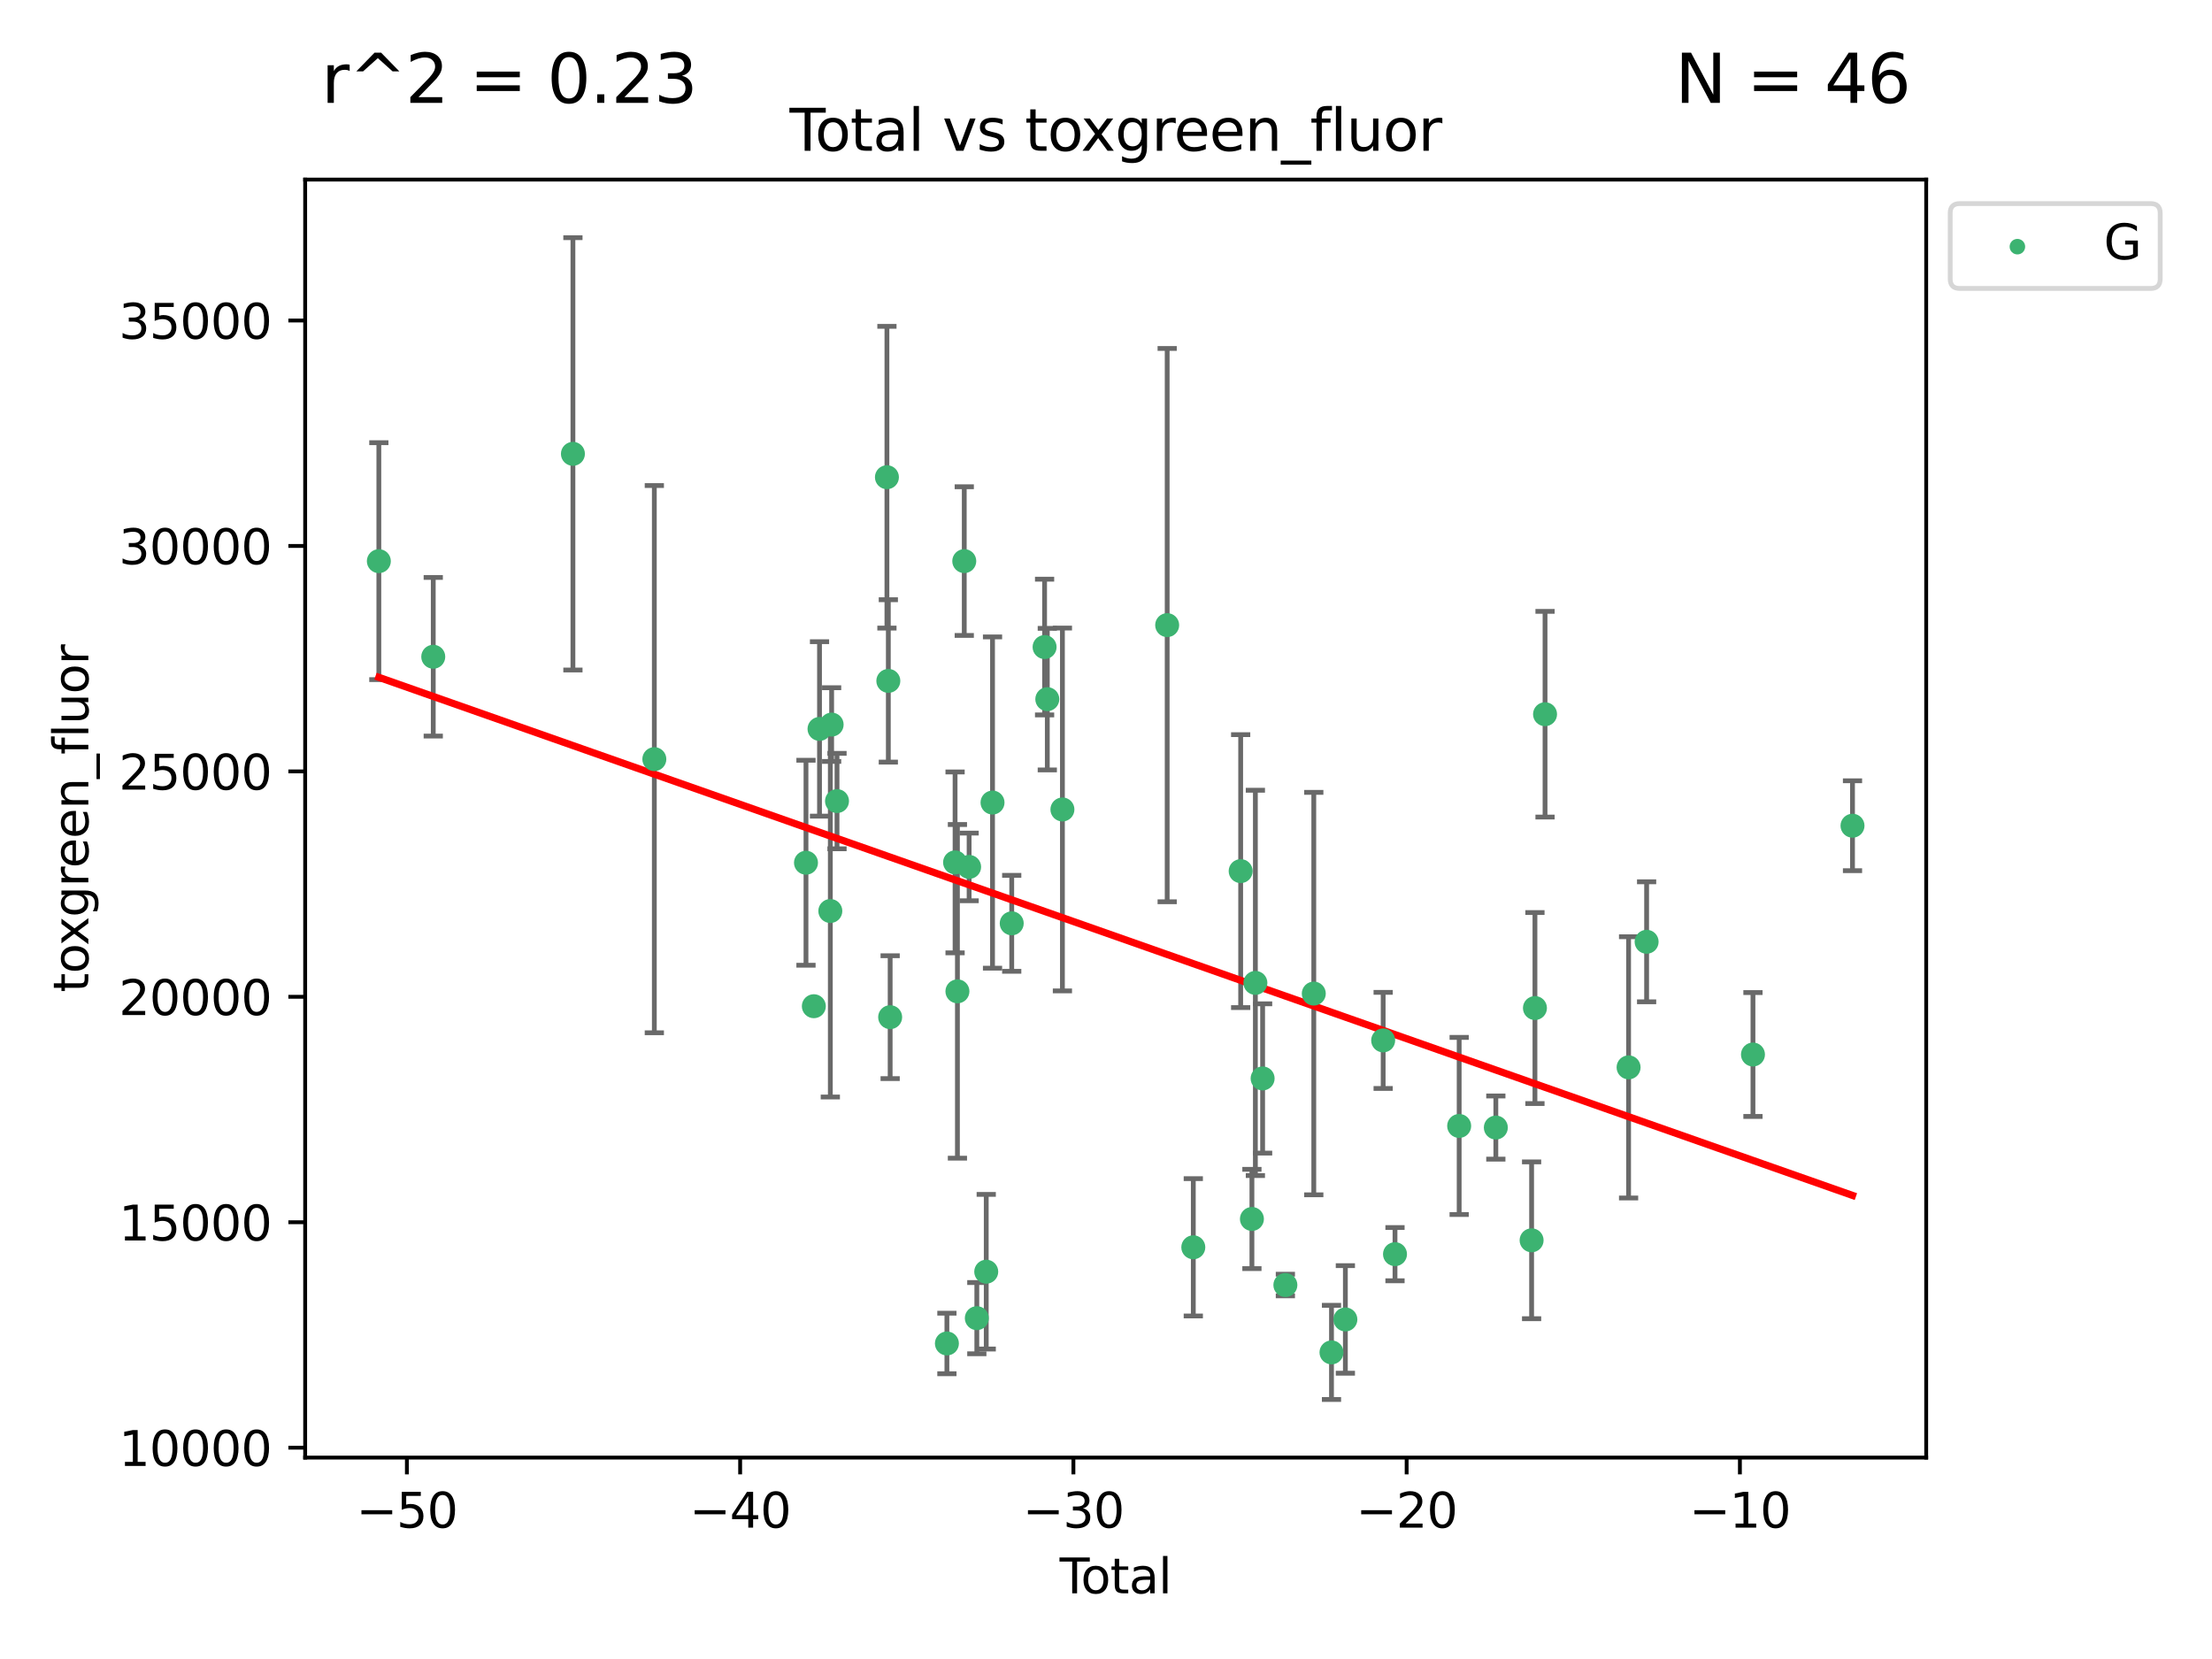 <?xml version="1.0" encoding="utf-8" standalone="no"?>
<!DOCTYPE svg PUBLIC "-//W3C//DTD SVG 1.1//EN"
  "http://www.w3.org/Graphics/SVG/1.1/DTD/svg11.dtd">
<svg xmlns:xlink="http://www.w3.org/1999/xlink" width="460.8pt" height="345.6pt" viewBox="0 0 460.8 345.6" xmlns="http://www.w3.org/2000/svg" version="1.1">
 <defs>
  <style type="text/css">*{stroke-linejoin: round; stroke-linecap: butt}</style>
 </defs>
 <g id="figure_1">
  <g id="patch_1">
   <path d="M 0 345.6 
L 460.8 345.6 
L 460.8 0 
L 0 0 
z
" style="fill: #ffffff"/>
  </g>
  <g id="axes_1">
   <g id="patch_2">
    <path d="M 63.571 303.64 
L 401.26 303.64 
L 401.26 37.411 
L 63.571 37.411 
z
" style="fill: #ffffff"/>
   </g>
   <g id="PathCollection_1">
    <defs>
     <path id="mfedb2fc334" d="M 0 1.118 
C 0.297 1.118 0.581 1 0.791 0.791 
C 1 0.581 1.118 0.297 1.118 0 
C 1.118 -0.297 1 -0.581 0.791 -0.791 
C 0.581 -1 0.297 -1.118 0 -1.118 
C -0.297 -1.118 -0.581 -1 -0.791 -0.791 
C -1 -0.581 -1.118 -0.297 -1.118 0 
C -1.118 0.297 -1 0.581 -0.791 0.791 
C -0.581 1 -0.297 1.118 0 1.118 
z
" style="stroke: #3cb371"/>
    </defs>
    <g clip-path="url(#pf218a7cfc9)">
     <use xlink:href="#mfedb2fc334" x="78.921" y="116.899" style="fill: #3cb371; stroke: #3cb371"/>
     <use xlink:href="#mfedb2fc334" x="90.255" y="136.814" style="fill: #3cb371; stroke: #3cb371"/>
     <use xlink:href="#mfedb2fc334" x="119.35" y="94.542" style="fill: #3cb371; stroke: #3cb371"/>
     <use xlink:href="#mfedb2fc334" x="136.309" y="158.144" style="fill: #3cb371; stroke: #3cb371"/>
     <use xlink:href="#mfedb2fc334" x="167.902" y="179.722" style="fill: #3cb371; stroke: #3cb371"/>
     <use xlink:href="#mfedb2fc334" x="169.538" y="209.612" style="fill: #3cb371; stroke: #3cb371"/>
     <use xlink:href="#mfedb2fc334" x="170.721" y="151.848" style="fill: #3cb371; stroke: #3cb371"/>
     <use xlink:href="#mfedb2fc334" x="172.971" y="189.78" style="fill: #3cb371; stroke: #3cb371"/>
     <use xlink:href="#mfedb2fc334" x="173.244" y="150.945" style="fill: #3cb371; stroke: #3cb371"/>
     <use xlink:href="#mfedb2fc334" x="174.365" y="166.879" style="fill: #3cb371; stroke: #3cb371"/>
     <use xlink:href="#mfedb2fc334" x="184.763" y="99.411" style="fill: #3cb371; stroke: #3cb371"/>
     <use xlink:href="#mfedb2fc334" x="185.056" y="141.845" style="fill: #3cb371; stroke: #3cb371"/>
     <use xlink:href="#mfedb2fc334" x="185.436" y="211.895" style="fill: #3cb371; stroke: #3cb371"/>
     <use xlink:href="#mfedb2fc334" x="197.257" y="279.869" style="fill: #3cb371; stroke: #3cb371"/>
     <use xlink:href="#mfedb2fc334" x="198.96" y="179.653" style="fill: #3cb371; stroke: #3cb371"/>
     <use xlink:href="#mfedb2fc334" x="199.45" y="206.514" style="fill: #3cb371; stroke: #3cb371"/>
     <use xlink:href="#mfedb2fc334" x="200.874" y="116.889" style="fill: #3cb371; stroke: #3cb371"/>
     <use xlink:href="#mfedb2fc334" x="201.885" y="180.594" style="fill: #3cb371; stroke: #3cb371"/>
     <use xlink:href="#mfedb2fc334" x="203.49" y="274.596" style="fill: #3cb371; stroke: #3cb371"/>
     <use xlink:href="#mfedb2fc334" x="205.451" y="264.919" style="fill: #3cb371; stroke: #3cb371"/>
     <use xlink:href="#mfedb2fc334" x="206.761" y="167.187" style="fill: #3cb371; stroke: #3cb371"/>
     <use xlink:href="#mfedb2fc334" x="210.761" y="192.347" style="fill: #3cb371; stroke: #3cb371"/>
     <use xlink:href="#mfedb2fc334" x="217.607" y="134.792" style="fill: #3cb371; stroke: #3cb371"/>
     <use xlink:href="#mfedb2fc334" x="218.173" y="145.647" style="fill: #3cb371; stroke: #3cb371"/>
     <use xlink:href="#mfedb2fc334" x="221.321" y="168.626" style="fill: #3cb371; stroke: #3cb371"/>
     <use xlink:href="#mfedb2fc334" x="243.144" y="130.224" style="fill: #3cb371; stroke: #3cb371"/>
     <use xlink:href="#mfedb2fc334" x="248.587" y="259.833" style="fill: #3cb371; stroke: #3cb371"/>
     <use xlink:href="#mfedb2fc334" x="258.454" y="181.47" style="fill: #3cb371; stroke: #3cb371"/>
     <use xlink:href="#mfedb2fc334" x="260.798" y="253.934" style="fill: #3cb371; stroke: #3cb371"/>
     <use xlink:href="#mfedb2fc334" x="261.519" y="204.756" style="fill: #3cb371; stroke: #3cb371"/>
     <use xlink:href="#mfedb2fc334" x="263.027" y="224.66" style="fill: #3cb371; stroke: #3cb371"/>
     <use xlink:href="#mfedb2fc334" x="267.767" y="267.696" style="fill: #3cb371; stroke: #3cb371"/>
     <use xlink:href="#mfedb2fc334" x="273.686" y="206.981" style="fill: #3cb371; stroke: #3cb371"/>
     <use xlink:href="#mfedb2fc334" x="277.374" y="281.73" style="fill: #3cb371; stroke: #3cb371"/>
     <use xlink:href="#mfedb2fc334" x="280.265" y="274.864" style="fill: #3cb371; stroke: #3cb371"/>
     <use xlink:href="#mfedb2fc334" x="288.138" y="216.733" style="fill: #3cb371; stroke: #3cb371"/>
     <use xlink:href="#mfedb2fc334" x="290.604" y="261.263" style="fill: #3cb371; stroke: #3cb371"/>
     <use xlink:href="#mfedb2fc334" x="303.971" y="234.556" style="fill: #3cb371; stroke: #3cb371"/>
     <use xlink:href="#mfedb2fc334" x="311.61" y="234.891" style="fill: #3cb371; stroke: #3cb371"/>
     <use xlink:href="#mfedb2fc334" x="319.061" y="258.378" style="fill: #3cb371; stroke: #3cb371"/>
     <use xlink:href="#mfedb2fc334" x="319.757" y="209.993" style="fill: #3cb371; stroke: #3cb371"/>
     <use xlink:href="#mfedb2fc334" x="321.86" y="148.784" style="fill: #3cb371; stroke: #3cb371"/>
     <use xlink:href="#mfedb2fc334" x="339.265" y="222.351" style="fill: #3cb371; stroke: #3cb371"/>
     <use xlink:href="#mfedb2fc334" x="343.02" y="196.191" style="fill: #3cb371; stroke: #3cb371"/>
     <use xlink:href="#mfedb2fc334" x="365.174" y="219.674" style="fill: #3cb371; stroke: #3cb371"/>
     <use xlink:href="#mfedb2fc334" x="385.911" y="172.012" style="fill: #3cb371; stroke: #3cb371"/>
    </g>
   </g>
   <g id="matplotlib.axis_1">
    <g id="xtick_1">
     <g id="line2d_1">
      <defs>
       <path id="m2ebd8d89a1" d="M 0 0 
L 0 3.5 
" style="stroke: #000000; stroke-width: 0.8"/>
      </defs>
      <g>
       <use xlink:href="#m2ebd8d89a1" x="84.763" y="303.64" style="stroke: #000000; stroke-width: 0.8"/>
      </g>
     </g>
     <g id="text_1">
      <!-- −50 -->
      <g transform="translate(74.211 318.238)scale(0.1 -0.1)">
       <defs>
        <path id="DejaVuSans-2212" d="M 678 2272 
L 4684 2272 
L 4684 1741 
L 678 1741 
L 678 2272 
z
" transform="scale(0.016)"/>
        <path id="DejaVuSans-35" d="M 691 4666 
L 3169 4666 
L 3169 4134 
L 1269 4134 
L 1269 2991 
Q 1406 3038 1543 3061 
Q 1681 3084 1819 3084 
Q 2600 3084 3056 2656 
Q 3513 2228 3513 1497 
Q 3513 744 3044 326 
Q 2575 -91 1722 -91 
Q 1428 -91 1123 -41 
Q 819 9 494 109 
L 494 744 
Q 775 591 1075 516 
Q 1375 441 1709 441 
Q 2250 441 2565 725 
Q 2881 1009 2881 1497 
Q 2881 1984 2565 2268 
Q 2250 2553 1709 2553 
Q 1456 2553 1204 2497 
Q 953 2441 691 2322 
L 691 4666 
z
" transform="scale(0.016)"/>
        <path id="DejaVuSans-30" d="M 2034 4250 
Q 1547 4250 1301 3770 
Q 1056 3291 1056 2328 
Q 1056 1369 1301 889 
Q 1547 409 2034 409 
Q 2525 409 2770 889 
Q 3016 1369 3016 2328 
Q 3016 3291 2770 3770 
Q 2525 4250 2034 4250 
z
M 2034 4750 
Q 2819 4750 3233 4129 
Q 3647 3509 3647 2328 
Q 3647 1150 3233 529 
Q 2819 -91 2034 -91 
Q 1250 -91 836 529 
Q 422 1150 422 2328 
Q 422 3509 836 4129 
Q 1250 4750 2034 4750 
z
" transform="scale(0.016)"/>
       </defs>
       <use xlink:href="#DejaVuSans-2212"/>
       <use xlink:href="#DejaVuSans-35" x="83.789"/>
       <use xlink:href="#DejaVuSans-30" x="147.412"/>
      </g>
     </g>
    </g>
    <g id="xtick_2">
     <g id="line2d_2">
      <g>
       <use xlink:href="#m2ebd8d89a1" x="154.186" y="303.64" style="stroke: #000000; stroke-width: 0.8"/>
      </g>
     </g>
     <g id="text_2">
      <!-- −40 -->
      <g transform="translate(143.633 318.238)scale(0.1 -0.1)">
       <defs>
        <path id="DejaVuSans-34" d="M 2419 4116 
L 825 1625 
L 2419 1625 
L 2419 4116 
z
M 2253 4666 
L 3047 4666 
L 3047 1625 
L 3713 1625 
L 3713 1100 
L 3047 1100 
L 3047 0 
L 2419 0 
L 2419 1100 
L 313 1100 
L 313 1709 
L 2253 4666 
z
" transform="scale(0.016)"/>
       </defs>
       <use xlink:href="#DejaVuSans-2212"/>
       <use xlink:href="#DejaVuSans-34" x="83.789"/>
       <use xlink:href="#DejaVuSans-30" x="147.412"/>
      </g>
     </g>
    </g>
    <g id="xtick_3">
     <g id="line2d_3">
      <g>
       <use xlink:href="#m2ebd8d89a1" x="223.608" y="303.64" style="stroke: #000000; stroke-width: 0.8"/>
      </g>
     </g>
     <g id="text_3">
      <!-- −30 -->
      <g transform="translate(213.056 318.238)scale(0.1 -0.1)">
       <defs>
        <path id="DejaVuSans-33" d="M 2597 2516 
Q 3050 2419 3304 2112 
Q 3559 1806 3559 1356 
Q 3559 666 3084 287 
Q 2609 -91 1734 -91 
Q 1441 -91 1130 -33 
Q 819 25 488 141 
L 488 750 
Q 750 597 1062 519 
Q 1375 441 1716 441 
Q 2309 441 2620 675 
Q 2931 909 2931 1356 
Q 2931 1769 2642 2001 
Q 2353 2234 1838 2234 
L 1294 2234 
L 1294 2753 
L 1863 2753 
Q 2328 2753 2575 2939 
Q 2822 3125 2822 3475 
Q 2822 3834 2567 4026 
Q 2313 4219 1838 4219 
Q 1578 4219 1281 4162 
Q 984 4106 628 3988 
L 628 4550 
Q 988 4650 1302 4700 
Q 1616 4750 1894 4750 
Q 2613 4750 3031 4423 
Q 3450 4097 3450 3541 
Q 3450 3153 3228 2886 
Q 3006 2619 2597 2516 
z
" transform="scale(0.016)"/>
       </defs>
       <use xlink:href="#DejaVuSans-2212"/>
       <use xlink:href="#DejaVuSans-33" x="83.789"/>
       <use xlink:href="#DejaVuSans-30" x="147.412"/>
      </g>
     </g>
    </g>
    <g id="xtick_4">
     <g id="line2d_4">
      <g>
       <use xlink:href="#m2ebd8d89a1" x="293.031" y="303.64" style="stroke: #000000; stroke-width: 0.8"/>
      </g>
     </g>
     <g id="text_4">
      <!-- −20 -->
      <g transform="translate(282.478 318.238)scale(0.1 -0.1)">
       <defs>
        <path id="DejaVuSans-32" d="M 1228 531 
L 3431 531 
L 3431 0 
L 469 0 
L 469 531 
Q 828 903 1448 1529 
Q 2069 2156 2228 2338 
Q 2531 2678 2651 2914 
Q 2772 3150 2772 3378 
Q 2772 3750 2511 3984 
Q 2250 4219 1831 4219 
Q 1534 4219 1204 4116 
Q 875 4013 500 3803 
L 500 4441 
Q 881 4594 1212 4672 
Q 1544 4750 1819 4750 
Q 2544 4750 2975 4387 
Q 3406 4025 3406 3419 
Q 3406 3131 3298 2873 
Q 3191 2616 2906 2266 
Q 2828 2175 2409 1742 
Q 1991 1309 1228 531 
z
" transform="scale(0.016)"/>
       </defs>
       <use xlink:href="#DejaVuSans-2212"/>
       <use xlink:href="#DejaVuSans-32" x="83.789"/>
       <use xlink:href="#DejaVuSans-30" x="147.412"/>
      </g>
     </g>
    </g>
    <g id="xtick_5">
     <g id="line2d_5">
      <g>
       <use xlink:href="#m2ebd8d89a1" x="362.453" y="303.64" style="stroke: #000000; stroke-width: 0.8"/>
      </g>
     </g>
     <g id="text_5">
      <!-- −10 -->
      <g transform="translate(351.901 318.238)scale(0.1 -0.1)">
       <defs>
        <path id="DejaVuSans-31" d="M 794 531 
L 1825 531 
L 1825 4091 
L 703 3866 
L 703 4441 
L 1819 4666 
L 2450 4666 
L 2450 531 
L 3481 531 
L 3481 0 
L 794 0 
L 794 531 
z
" transform="scale(0.016)"/>
       </defs>
       <use xlink:href="#DejaVuSans-2212"/>
       <use xlink:href="#DejaVuSans-31" x="83.789"/>
       <use xlink:href="#DejaVuSans-30" x="147.412"/>
      </g>
     </g>
    </g>
    <g id="text_6">
     <!-- Total -->
     <g transform="translate(220.739 331.917)scale(0.1 -0.1)">
      <defs>
       <path id="DejaVuSans-54" d="M -19 4666 
L 3928 4666 
L 3928 4134 
L 2272 4134 
L 2272 0 
L 1638 0 
L 1638 4134 
L -19 4134 
L -19 4666 
z
" transform="scale(0.016)"/>
       <path id="DejaVuSans-6f" d="M 1959 3097 
Q 1497 3097 1228 2736 
Q 959 2375 959 1747 
Q 959 1119 1226 758 
Q 1494 397 1959 397 
Q 2419 397 2687 759 
Q 2956 1122 2956 1747 
Q 2956 2369 2687 2733 
Q 2419 3097 1959 3097 
z
M 1959 3584 
Q 2709 3584 3137 3096 
Q 3566 2609 3566 1747 
Q 3566 888 3137 398 
Q 2709 -91 1959 -91 
Q 1206 -91 779 398 
Q 353 888 353 1747 
Q 353 2609 779 3096 
Q 1206 3584 1959 3584 
z
" transform="scale(0.016)"/>
       <path id="DejaVuSans-74" d="M 1172 4494 
L 1172 3500 
L 2356 3500 
L 2356 3053 
L 1172 3053 
L 1172 1153 
Q 1172 725 1289 603 
Q 1406 481 1766 481 
L 2356 481 
L 2356 0 
L 1766 0 
Q 1100 0 847 248 
Q 594 497 594 1153 
L 594 3053 
L 172 3053 
L 172 3500 
L 594 3500 
L 594 4494 
L 1172 4494 
z
" transform="scale(0.016)"/>
       <path id="DejaVuSans-61" d="M 2194 1759 
Q 1497 1759 1228 1600 
Q 959 1441 959 1056 
Q 959 750 1161 570 
Q 1363 391 1709 391 
Q 2188 391 2477 730 
Q 2766 1069 2766 1631 
L 2766 1759 
L 2194 1759 
z
M 3341 1997 
L 3341 0 
L 2766 0 
L 2766 531 
Q 2569 213 2275 61 
Q 1981 -91 1556 -91 
Q 1019 -91 701 211 
Q 384 513 384 1019 
Q 384 1609 779 1909 
Q 1175 2209 1959 2209 
L 2766 2209 
L 2766 2266 
Q 2766 2663 2505 2880 
Q 2244 3097 1772 3097 
Q 1472 3097 1187 3025 
Q 903 2953 641 2809 
L 641 3341 
Q 956 3463 1253 3523 
Q 1550 3584 1831 3584 
Q 2591 3584 2966 3190 
Q 3341 2797 3341 1997 
z
" transform="scale(0.016)"/>
       <path id="DejaVuSans-6c" d="M 603 4863 
L 1178 4863 
L 1178 0 
L 603 0 
L 603 4863 
z
" transform="scale(0.016)"/>
      </defs>
      <use xlink:href="#DejaVuSans-54"/>
      <use xlink:href="#DejaVuSans-6f" x="44.084"/>
      <use xlink:href="#DejaVuSans-74" x="105.266"/>
      <use xlink:href="#DejaVuSans-61" x="144.475"/>
      <use xlink:href="#DejaVuSans-6c" x="205.754"/>
     </g>
    </g>
   </g>
   <g id="matplotlib.axis_2">
    <g id="ytick_1">
     <g id="line2d_6">
      <defs>
       <path id="m99d349d72c" d="M 0 0 
L -3.5 0 
" style="stroke: #000000; stroke-width: 0.8"/>
      </defs>
      <g>
       <use xlink:href="#m99d349d72c" x="63.571" y="301.578" style="stroke: #000000; stroke-width: 0.8"/>
      </g>
     </g>
     <g id="text_7">
      <!-- 10000 -->
      <g transform="translate(24.759 305.377)scale(0.1 -0.1)">
       <use xlink:href="#DejaVuSans-31"/>
       <use xlink:href="#DejaVuSans-30" x="63.623"/>
       <use xlink:href="#DejaVuSans-30" x="127.246"/>
       <use xlink:href="#DejaVuSans-30" x="190.869"/>
       <use xlink:href="#DejaVuSans-30" x="254.492"/>
      </g>
     </g>
    </g>
    <g id="ytick_2">
     <g id="line2d_7">
      <g>
       <use xlink:href="#m99d349d72c" x="63.571" y="254.616" style="stroke: #000000; stroke-width: 0.8"/>
      </g>
     </g>
     <g id="text_8">
      <!-- 15000 -->
      <g transform="translate(24.759 258.415)scale(0.1 -0.1)">
       <use xlink:href="#DejaVuSans-31"/>
       <use xlink:href="#DejaVuSans-35" x="63.623"/>
       <use xlink:href="#DejaVuSans-30" x="127.246"/>
       <use xlink:href="#DejaVuSans-30" x="190.869"/>
       <use xlink:href="#DejaVuSans-30" x="254.492"/>
      </g>
     </g>
    </g>
    <g id="ytick_3">
     <g id="line2d_8">
      <g>
       <use xlink:href="#m99d349d72c" x="63.571" y="207.654" style="stroke: #000000; stroke-width: 0.8"/>
      </g>
     </g>
     <g id="text_9">
      <!-- 20000 -->
      <g transform="translate(24.759 211.453)scale(0.1 -0.1)">
       <use xlink:href="#DejaVuSans-32"/>
       <use xlink:href="#DejaVuSans-30" x="63.623"/>
       <use xlink:href="#DejaVuSans-30" x="127.246"/>
       <use xlink:href="#DejaVuSans-30" x="190.869"/>
       <use xlink:href="#DejaVuSans-30" x="254.492"/>
      </g>
     </g>
    </g>
    <g id="ytick_4">
     <g id="line2d_9">
      <g>
       <use xlink:href="#m99d349d72c" x="63.571" y="160.692" style="stroke: #000000; stroke-width: 0.8"/>
      </g>
     </g>
     <g id="text_10">
      <!-- 25000 -->
      <g transform="translate(24.759 164.491)scale(0.1 -0.1)">
       <use xlink:href="#DejaVuSans-32"/>
       <use xlink:href="#DejaVuSans-35" x="63.623"/>
       <use xlink:href="#DejaVuSans-30" x="127.246"/>
       <use xlink:href="#DejaVuSans-30" x="190.869"/>
       <use xlink:href="#DejaVuSans-30" x="254.492"/>
      </g>
     </g>
    </g>
    <g id="ytick_5">
     <g id="line2d_10">
      <g>
       <use xlink:href="#m99d349d72c" x="63.571" y="113.729" style="stroke: #000000; stroke-width: 0.8"/>
      </g>
     </g>
     <g id="text_11">
      <!-- 30000 -->
      <g transform="translate(24.759 117.529)scale(0.1 -0.1)">
       <use xlink:href="#DejaVuSans-33"/>
       <use xlink:href="#DejaVuSans-30" x="63.623"/>
       <use xlink:href="#DejaVuSans-30" x="127.246"/>
       <use xlink:href="#DejaVuSans-30" x="190.869"/>
       <use xlink:href="#DejaVuSans-30" x="254.492"/>
      </g>
     </g>
    </g>
    <g id="ytick_6">
     <g id="line2d_11">
      <g>
       <use xlink:href="#m99d349d72c" x="63.571" y="66.767" style="stroke: #000000; stroke-width: 0.8"/>
      </g>
     </g>
     <g id="text_12">
      <!-- 35000 -->
      <g transform="translate(24.759 70.567)scale(0.1 -0.1)">
       <use xlink:href="#DejaVuSans-33"/>
       <use xlink:href="#DejaVuSans-35" x="63.623"/>
       <use xlink:href="#DejaVuSans-30" x="127.246"/>
       <use xlink:href="#DejaVuSans-30" x="190.869"/>
       <use xlink:href="#DejaVuSans-30" x="254.492"/>
      </g>
     </g>
    </g>
    <g id="text_13">
     <!-- toxgreen_fluor -->
     <g transform="translate(18.401 206.72)rotate(-90)scale(0.1 -0.1)">
      <defs>
       <path id="DejaVuSans-78" d="M 3513 3500 
L 2247 1797 
L 3578 0 
L 2900 0 
L 1881 1375 
L 863 0 
L 184 0 
L 1544 1831 
L 300 3500 
L 978 3500 
L 1906 2253 
L 2834 3500 
L 3513 3500 
z
" transform="scale(0.016)"/>
       <path id="DejaVuSans-67" d="M 2906 1791 
Q 2906 2416 2648 2759 
Q 2391 3103 1925 3103 
Q 1463 3103 1205 2759 
Q 947 2416 947 1791 
Q 947 1169 1205 825 
Q 1463 481 1925 481 
Q 2391 481 2648 825 
Q 2906 1169 2906 1791 
z
M 3481 434 
Q 3481 -459 3084 -895 
Q 2688 -1331 1869 -1331 
Q 1566 -1331 1297 -1286 
Q 1028 -1241 775 -1147 
L 775 -588 
Q 1028 -725 1275 -790 
Q 1522 -856 1778 -856 
Q 2344 -856 2625 -561 
Q 2906 -266 2906 331 
L 2906 616 
Q 2728 306 2450 153 
Q 2172 0 1784 0 
Q 1141 0 747 490 
Q 353 981 353 1791 
Q 353 2603 747 3093 
Q 1141 3584 1784 3584 
Q 2172 3584 2450 3431 
Q 2728 3278 2906 2969 
L 2906 3500 
L 3481 3500 
L 3481 434 
z
" transform="scale(0.016)"/>
       <path id="DejaVuSans-72" d="M 2631 2963 
Q 2534 3019 2420 3045 
Q 2306 3072 2169 3072 
Q 1681 3072 1420 2755 
Q 1159 2438 1159 1844 
L 1159 0 
L 581 0 
L 581 3500 
L 1159 3500 
L 1159 2956 
Q 1341 3275 1631 3429 
Q 1922 3584 2338 3584 
Q 2397 3584 2469 3576 
Q 2541 3569 2628 3553 
L 2631 2963 
z
" transform="scale(0.016)"/>
       <path id="DejaVuSans-65" d="M 3597 1894 
L 3597 1613 
L 953 1613 
Q 991 1019 1311 708 
Q 1631 397 2203 397 
Q 2534 397 2845 478 
Q 3156 559 3463 722 
L 3463 178 
Q 3153 47 2828 -22 
Q 2503 -91 2169 -91 
Q 1331 -91 842 396 
Q 353 884 353 1716 
Q 353 2575 817 3079 
Q 1281 3584 2069 3584 
Q 2775 3584 3186 3129 
Q 3597 2675 3597 1894 
z
M 3022 2063 
Q 3016 2534 2758 2815 
Q 2500 3097 2075 3097 
Q 1594 3097 1305 2825 
Q 1016 2553 972 2059 
L 3022 2063 
z
" transform="scale(0.016)"/>
       <path id="DejaVuSans-6e" d="M 3513 2113 
L 3513 0 
L 2938 0 
L 2938 2094 
Q 2938 2591 2744 2837 
Q 2550 3084 2163 3084 
Q 1697 3084 1428 2787 
Q 1159 2491 1159 1978 
L 1159 0 
L 581 0 
L 581 3500 
L 1159 3500 
L 1159 2956 
Q 1366 3272 1645 3428 
Q 1925 3584 2291 3584 
Q 2894 3584 3203 3211 
Q 3513 2838 3513 2113 
z
" transform="scale(0.016)"/>
       <path id="DejaVuSans-5f" d="M 3263 -1063 
L 3263 -1509 
L -63 -1509 
L -63 -1063 
L 3263 -1063 
z
" transform="scale(0.016)"/>
       <path id="DejaVuSans-66" d="M 2375 4863 
L 2375 4384 
L 1825 4384 
Q 1516 4384 1395 4259 
Q 1275 4134 1275 3809 
L 1275 3500 
L 2222 3500 
L 2222 3053 
L 1275 3053 
L 1275 0 
L 697 0 
L 697 3053 
L 147 3053 
L 147 3500 
L 697 3500 
L 697 3744 
Q 697 4328 969 4595 
Q 1241 4863 1831 4863 
L 2375 4863 
z
" transform="scale(0.016)"/>
       <path id="DejaVuSans-75" d="M 544 1381 
L 544 3500 
L 1119 3500 
L 1119 1403 
Q 1119 906 1312 657 
Q 1506 409 1894 409 
Q 2359 409 2629 706 
Q 2900 1003 2900 1516 
L 2900 3500 
L 3475 3500 
L 3475 0 
L 2900 0 
L 2900 538 
Q 2691 219 2414 64 
Q 2138 -91 1772 -91 
Q 1169 -91 856 284 
Q 544 659 544 1381 
z
M 1991 3584 
L 1991 3584 
z
" transform="scale(0.016)"/>
      </defs>
      <use xlink:href="#DejaVuSans-74"/>
      <use xlink:href="#DejaVuSans-6f" x="39.209"/>
      <use xlink:href="#DejaVuSans-78" x="97.266"/>
      <use xlink:href="#DejaVuSans-67" x="156.445"/>
      <use xlink:href="#DejaVuSans-72" x="219.922"/>
      <use xlink:href="#DejaVuSans-65" x="258.785"/>
      <use xlink:href="#DejaVuSans-65" x="320.309"/>
      <use xlink:href="#DejaVuSans-6e" x="381.832"/>
      <use xlink:href="#DejaVuSans-5f" x="445.211"/>
      <use xlink:href="#DejaVuSans-66" x="495.211"/>
      <use xlink:href="#DejaVuSans-6c" x="530.416"/>
      <use xlink:href="#DejaVuSans-75" x="558.199"/>
      <use xlink:href="#DejaVuSans-6f" x="621.578"/>
      <use xlink:href="#DejaVuSans-72" x="682.76"/>
     </g>
    </g>
   </g>
   <g id="LineCollection_1">
    <path d="M 78.921 141.575 
L 78.921 92.223 
" clip-path="url(#pf218a7cfc9)" style="fill: none; stroke: #696969"/>
    <path d="M 90.255 153.333 
L 90.255 120.296 
" clip-path="url(#pf218a7cfc9)" style="fill: none; stroke: #696969"/>
    <path d="M 119.35 139.571 
L 119.35 49.513 
" clip-path="url(#pf218a7cfc9)" style="fill: none; stroke: #696969"/>
    <path d="M 136.309 215.141 
L 136.309 101.147 
" clip-path="url(#pf218a7cfc9)" style="fill: none; stroke: #696969"/>
    <path d="M 167.902 201.075 
L 167.902 158.37 
" clip-path="url(#pf218a7cfc9)" style="fill: none; stroke: #696969"/>
    <path d="M 169.538 210.254 
L 169.538 208.971 
" clip-path="url(#pf218a7cfc9)" style="fill: none; stroke: #696969"/>
    <path d="M 170.721 170.018 
L 170.721 133.678 
" clip-path="url(#pf218a7cfc9)" style="fill: none; stroke: #696969"/>
    <path d="M 172.971 228.527 
L 172.971 151.033 
" clip-path="url(#pf218a7cfc9)" style="fill: none; stroke: #696969"/>
    <path d="M 173.244 158.623 
L 173.244 143.267 
" clip-path="url(#pf218a7cfc9)" style="fill: none; stroke: #696969"/>
    <path d="M 174.365 176.822 
L 174.365 156.936 
" clip-path="url(#pf218a7cfc9)" style="fill: none; stroke: #696969"/>
    <path d="M 184.763 130.843 
L 184.763 67.98 
" clip-path="url(#pf218a7cfc9)" style="fill: none; stroke: #696969"/>
    <path d="M 185.056 158.76 
L 185.056 124.93 
" clip-path="url(#pf218a7cfc9)" style="fill: none; stroke: #696969"/>
    <path d="M 185.436 224.693 
L 185.436 199.098 
" clip-path="url(#pf218a7cfc9)" style="fill: none; stroke: #696969"/>
    <path d="M 197.257 286.174 
L 197.257 273.563 
" clip-path="url(#pf218a7cfc9)" style="fill: none; stroke: #696969"/>
    <path d="M 198.96 198.492 
L 198.96 160.814 
" clip-path="url(#pf218a7cfc9)" style="fill: none; stroke: #696969"/>
    <path d="M 199.45 241.269 
L 199.45 171.76 
" clip-path="url(#pf218a7cfc9)" style="fill: none; stroke: #696969"/>
    <path d="M 200.874 132.376 
L 200.874 101.402 
" clip-path="url(#pf218a7cfc9)" style="fill: none; stroke: #696969"/>
    <path d="M 201.885 187.642 
L 201.885 173.546 
" clip-path="url(#pf218a7cfc9)" style="fill: none; stroke: #696969"/>
    <path d="M 203.49 282.014 
L 203.49 267.178 
" clip-path="url(#pf218a7cfc9)" style="fill: none; stroke: #696969"/>
    <path d="M 205.451 281.027 
L 205.451 248.811 
" clip-path="url(#pf218a7cfc9)" style="fill: none; stroke: #696969"/>
    <path d="M 206.761 201.691 
L 206.761 132.683 
" clip-path="url(#pf218a7cfc9)" style="fill: none; stroke: #696969"/>
    <path d="M 210.761 202.342 
L 210.761 182.353 
" clip-path="url(#pf218a7cfc9)" style="fill: none; stroke: #696969"/>
    <path d="M 217.607 148.931 
L 217.607 120.654 
" clip-path="url(#pf218a7cfc9)" style="fill: none; stroke: #696969"/>
    <path d="M 218.173 160.393 
L 218.173 130.902 
" clip-path="url(#pf218a7cfc9)" style="fill: none; stroke: #696969"/>
    <path d="M 221.321 206.42 
L 221.321 130.833 
" clip-path="url(#pf218a7cfc9)" style="fill: none; stroke: #696969"/>
    <path d="M 243.144 187.853 
L 243.144 72.595 
" clip-path="url(#pf218a7cfc9)" style="fill: none; stroke: #696969"/>
    <path d="M 248.587 274.137 
L 248.587 245.529 
" clip-path="url(#pf218a7cfc9)" style="fill: none; stroke: #696969"/>
    <path d="M 258.454 209.899 
L 258.454 153.04 
" clip-path="url(#pf218a7cfc9)" style="fill: none; stroke: #696969"/>
    <path d="M 260.798 264.274 
L 260.798 243.594 
" clip-path="url(#pf218a7cfc9)" style="fill: none; stroke: #696969"/>
    <path d="M 261.519 244.888 
L 261.519 164.624 
" clip-path="url(#pf218a7cfc9)" style="fill: none; stroke: #696969"/>
    <path d="M 263.027 240.212 
L 263.027 209.108 
" clip-path="url(#pf218a7cfc9)" style="fill: none; stroke: #696969"/>
    <path d="M 267.767 269.949 
L 267.767 265.442 
" clip-path="url(#pf218a7cfc9)" style="fill: none; stroke: #696969"/>
    <path d="M 273.686 248.897 
L 273.686 165.065 
" clip-path="url(#pf218a7cfc9)" style="fill: none; stroke: #696969"/>
    <path d="M 277.374 291.539 
L 277.374 271.921 
" clip-path="url(#pf218a7cfc9)" style="fill: none; stroke: #696969"/>
    <path d="M 280.265 286.066 
L 280.265 263.661 
" clip-path="url(#pf218a7cfc9)" style="fill: none; stroke: #696969"/>
    <path d="M 288.138 226.742 
L 288.138 206.724 
" clip-path="url(#pf218a7cfc9)" style="fill: none; stroke: #696969"/>
    <path d="M 290.604 266.808 
L 290.604 255.718 
" clip-path="url(#pf218a7cfc9)" style="fill: none; stroke: #696969"/>
    <path d="M 303.971 253.002 
L 303.971 216.111 
" clip-path="url(#pf218a7cfc9)" style="fill: none; stroke: #696969"/>
    <path d="M 311.61 241.471 
L 311.61 228.312 
" clip-path="url(#pf218a7cfc9)" style="fill: none; stroke: #696969"/>
    <path d="M 319.061 274.712 
L 319.061 242.044 
" clip-path="url(#pf218a7cfc9)" style="fill: none; stroke: #696969"/>
    <path d="M 319.757 229.887 
L 319.757 190.098 
" clip-path="url(#pf218a7cfc9)" style="fill: none; stroke: #696969"/>
    <path d="M 321.86 170.205 
L 321.86 127.362 
" clip-path="url(#pf218a7cfc9)" style="fill: none; stroke: #696969"/>
    <path d="M 339.265 249.566 
L 339.265 195.137 
" clip-path="url(#pf218a7cfc9)" style="fill: none; stroke: #696969"/>
    <path d="M 343.02 208.689 
L 343.02 183.693 
" clip-path="url(#pf218a7cfc9)" style="fill: none; stroke: #696969"/>
    <path d="M 365.174 232.575 
L 365.174 206.772 
" clip-path="url(#pf218a7cfc9)" style="fill: none; stroke: #696969"/>
    <path d="M 385.911 181.376 
L 385.911 162.649 
" clip-path="url(#pf218a7cfc9)" style="fill: none; stroke: #696969"/>
   </g>
   <g id="line2d_12">
    <defs>
     <path id="m34387cb774" d="M 2 0 
L -2 -0 
" style="stroke: #696969"/>
    </defs>
    <g clip-path="url(#pf218a7cfc9)">
     <use xlink:href="#m34387cb774" x="78.921" y="141.575" style="fill: #696969; stroke: #696969"/>
     <use xlink:href="#m34387cb774" x="90.255" y="153.333" style="fill: #696969; stroke: #696969"/>
     <use xlink:href="#m34387cb774" x="119.35" y="139.571" style="fill: #696969; stroke: #696969"/>
     <use xlink:href="#m34387cb774" x="136.309" y="215.141" style="fill: #696969; stroke: #696969"/>
     <use xlink:href="#m34387cb774" x="167.902" y="201.075" style="fill: #696969; stroke: #696969"/>
     <use xlink:href="#m34387cb774" x="169.538" y="210.254" style="fill: #696969; stroke: #696969"/>
     <use xlink:href="#m34387cb774" x="170.721" y="170.018" style="fill: #696969; stroke: #696969"/>
     <use xlink:href="#m34387cb774" x="172.971" y="228.527" style="fill: #696969; stroke: #696969"/>
     <use xlink:href="#m34387cb774" x="173.244" y="158.623" style="fill: #696969; stroke: #696969"/>
     <use xlink:href="#m34387cb774" x="174.365" y="176.822" style="fill: #696969; stroke: #696969"/>
     <use xlink:href="#m34387cb774" x="184.763" y="130.843" style="fill: #696969; stroke: #696969"/>
     <use xlink:href="#m34387cb774" x="185.056" y="158.76" style="fill: #696969; stroke: #696969"/>
     <use xlink:href="#m34387cb774" x="185.436" y="224.693" style="fill: #696969; stroke: #696969"/>
     <use xlink:href="#m34387cb774" x="197.257" y="286.174" style="fill: #696969; stroke: #696969"/>
     <use xlink:href="#m34387cb774" x="198.96" y="198.492" style="fill: #696969; stroke: #696969"/>
     <use xlink:href="#m34387cb774" x="199.45" y="241.269" style="fill: #696969; stroke: #696969"/>
     <use xlink:href="#m34387cb774" x="200.874" y="132.376" style="fill: #696969; stroke: #696969"/>
     <use xlink:href="#m34387cb774" x="201.885" y="187.642" style="fill: #696969; stroke: #696969"/>
     <use xlink:href="#m34387cb774" x="203.49" y="282.014" style="fill: #696969; stroke: #696969"/>
     <use xlink:href="#m34387cb774" x="205.451" y="281.027" style="fill: #696969; stroke: #696969"/>
     <use xlink:href="#m34387cb774" x="206.761" y="201.691" style="fill: #696969; stroke: #696969"/>
     <use xlink:href="#m34387cb774" x="210.761" y="202.342" style="fill: #696969; stroke: #696969"/>
     <use xlink:href="#m34387cb774" x="217.607" y="148.931" style="fill: #696969; stroke: #696969"/>
     <use xlink:href="#m34387cb774" x="218.173" y="160.393" style="fill: #696969; stroke: #696969"/>
     <use xlink:href="#m34387cb774" x="221.321" y="206.42" style="fill: #696969; stroke: #696969"/>
     <use xlink:href="#m34387cb774" x="243.144" y="187.853" style="fill: #696969; stroke: #696969"/>
     <use xlink:href="#m34387cb774" x="248.587" y="274.137" style="fill: #696969; stroke: #696969"/>
     <use xlink:href="#m34387cb774" x="258.454" y="209.899" style="fill: #696969; stroke: #696969"/>
     <use xlink:href="#m34387cb774" x="260.798" y="264.274" style="fill: #696969; stroke: #696969"/>
     <use xlink:href="#m34387cb774" x="261.519" y="244.888" style="fill: #696969; stroke: #696969"/>
     <use xlink:href="#m34387cb774" x="263.027" y="240.212" style="fill: #696969; stroke: #696969"/>
     <use xlink:href="#m34387cb774" x="267.767" y="269.949" style="fill: #696969; stroke: #696969"/>
     <use xlink:href="#m34387cb774" x="273.686" y="248.897" style="fill: #696969; stroke: #696969"/>
     <use xlink:href="#m34387cb774" x="277.374" y="291.539" style="fill: #696969; stroke: #696969"/>
     <use xlink:href="#m34387cb774" x="280.265" y="286.066" style="fill: #696969; stroke: #696969"/>
     <use xlink:href="#m34387cb774" x="288.138" y="226.742" style="fill: #696969; stroke: #696969"/>
     <use xlink:href="#m34387cb774" x="290.604" y="266.808" style="fill: #696969; stroke: #696969"/>
     <use xlink:href="#m34387cb774" x="303.971" y="253.002" style="fill: #696969; stroke: #696969"/>
     <use xlink:href="#m34387cb774" x="311.61" y="241.471" style="fill: #696969; stroke: #696969"/>
     <use xlink:href="#m34387cb774" x="319.061" y="274.712" style="fill: #696969; stroke: #696969"/>
     <use xlink:href="#m34387cb774" x="319.757" y="229.887" style="fill: #696969; stroke: #696969"/>
     <use xlink:href="#m34387cb774" x="321.86" y="170.205" style="fill: #696969; stroke: #696969"/>
     <use xlink:href="#m34387cb774" x="339.265" y="249.566" style="fill: #696969; stroke: #696969"/>
     <use xlink:href="#m34387cb774" x="343.02" y="208.689" style="fill: #696969; stroke: #696969"/>
     <use xlink:href="#m34387cb774" x="365.174" y="232.575" style="fill: #696969; stroke: #696969"/>
     <use xlink:href="#m34387cb774" x="385.911" y="181.376" style="fill: #696969; stroke: #696969"/>
    </g>
   </g>
   <g id="line2d_13">
    <g clip-path="url(#pf218a7cfc9)">
     <use xlink:href="#m34387cb774" x="78.921" y="92.223" style="fill: #696969; stroke: #696969"/>
     <use xlink:href="#m34387cb774" x="90.255" y="120.296" style="fill: #696969; stroke: #696969"/>
     <use xlink:href="#m34387cb774" x="119.35" y="49.513" style="fill: #696969; stroke: #696969"/>
     <use xlink:href="#m34387cb774" x="136.309" y="101.147" style="fill: #696969; stroke: #696969"/>
     <use xlink:href="#m34387cb774" x="167.902" y="158.37" style="fill: #696969; stroke: #696969"/>
     <use xlink:href="#m34387cb774" x="169.538" y="208.971" style="fill: #696969; stroke: #696969"/>
     <use xlink:href="#m34387cb774" x="170.721" y="133.678" style="fill: #696969; stroke: #696969"/>
     <use xlink:href="#m34387cb774" x="172.971" y="151.033" style="fill: #696969; stroke: #696969"/>
     <use xlink:href="#m34387cb774" x="173.244" y="143.267" style="fill: #696969; stroke: #696969"/>
     <use xlink:href="#m34387cb774" x="174.365" y="156.936" style="fill: #696969; stroke: #696969"/>
     <use xlink:href="#m34387cb774" x="184.763" y="67.98" style="fill: #696969; stroke: #696969"/>
     <use xlink:href="#m34387cb774" x="185.056" y="124.93" style="fill: #696969; stroke: #696969"/>
     <use xlink:href="#m34387cb774" x="185.436" y="199.098" style="fill: #696969; stroke: #696969"/>
     <use xlink:href="#m34387cb774" x="197.257" y="273.563" style="fill: #696969; stroke: #696969"/>
     <use xlink:href="#m34387cb774" x="198.96" y="160.814" style="fill: #696969; stroke: #696969"/>
     <use xlink:href="#m34387cb774" x="199.45" y="171.76" style="fill: #696969; stroke: #696969"/>
     <use xlink:href="#m34387cb774" x="200.874" y="101.402" style="fill: #696969; stroke: #696969"/>
     <use xlink:href="#m34387cb774" x="201.885" y="173.546" style="fill: #696969; stroke: #696969"/>
     <use xlink:href="#m34387cb774" x="203.49" y="267.178" style="fill: #696969; stroke: #696969"/>
     <use xlink:href="#m34387cb774" x="205.451" y="248.811" style="fill: #696969; stroke: #696969"/>
     <use xlink:href="#m34387cb774" x="206.761" y="132.683" style="fill: #696969; stroke: #696969"/>
     <use xlink:href="#m34387cb774" x="210.761" y="182.353" style="fill: #696969; stroke: #696969"/>
     <use xlink:href="#m34387cb774" x="217.607" y="120.654" style="fill: #696969; stroke: #696969"/>
     <use xlink:href="#m34387cb774" x="218.173" y="130.902" style="fill: #696969; stroke: #696969"/>
     <use xlink:href="#m34387cb774" x="221.321" y="130.833" style="fill: #696969; stroke: #696969"/>
     <use xlink:href="#m34387cb774" x="243.144" y="72.595" style="fill: #696969; stroke: #696969"/>
     <use xlink:href="#m34387cb774" x="248.587" y="245.529" style="fill: #696969; stroke: #696969"/>
     <use xlink:href="#m34387cb774" x="258.454" y="153.04" style="fill: #696969; stroke: #696969"/>
     <use xlink:href="#m34387cb774" x="260.798" y="243.594" style="fill: #696969; stroke: #696969"/>
     <use xlink:href="#m34387cb774" x="261.519" y="164.624" style="fill: #696969; stroke: #696969"/>
     <use xlink:href="#m34387cb774" x="263.027" y="209.108" style="fill: #696969; stroke: #696969"/>
     <use xlink:href="#m34387cb774" x="267.767" y="265.442" style="fill: #696969; stroke: #696969"/>
     <use xlink:href="#m34387cb774" x="273.686" y="165.065" style="fill: #696969; stroke: #696969"/>
     <use xlink:href="#m34387cb774" x="277.374" y="271.921" style="fill: #696969; stroke: #696969"/>
     <use xlink:href="#m34387cb774" x="280.265" y="263.661" style="fill: #696969; stroke: #696969"/>
     <use xlink:href="#m34387cb774" x="288.138" y="206.724" style="fill: #696969; stroke: #696969"/>
     <use xlink:href="#m34387cb774" x="290.604" y="255.718" style="fill: #696969; stroke: #696969"/>
     <use xlink:href="#m34387cb774" x="303.971" y="216.111" style="fill: #696969; stroke: #696969"/>
     <use xlink:href="#m34387cb774" x="311.61" y="228.312" style="fill: #696969; stroke: #696969"/>
     <use xlink:href="#m34387cb774" x="319.061" y="242.044" style="fill: #696969; stroke: #696969"/>
     <use xlink:href="#m34387cb774" x="319.757" y="190.098" style="fill: #696969; stroke: #696969"/>
     <use xlink:href="#m34387cb774" x="321.86" y="127.362" style="fill: #696969; stroke: #696969"/>
     <use xlink:href="#m34387cb774" x="339.265" y="195.137" style="fill: #696969; stroke: #696969"/>
     <use xlink:href="#m34387cb774" x="343.02" y="183.693" style="fill: #696969; stroke: #696969"/>
     <use xlink:href="#m34387cb774" x="365.174" y="206.772" style="fill: #696969; stroke: #696969"/>
     <use xlink:href="#m34387cb774" x="385.911" y="162.649" style="fill: #696969; stroke: #696969"/>
    </g>
   </g>
   <g id="line2d_14">
    <path d="M 78.921 141.102 
L 90.255 145.087 
L 119.35 155.315 
L 136.309 161.277 
L 167.902 172.384 
L 169.538 172.959 
L 170.721 173.375 
L 172.971 174.166 
L 173.244 174.262 
L 174.365 174.656 
L 184.763 178.312 
L 185.056 178.415 
L 185.436 178.548 
L 197.257 182.704 
L 198.96 183.303 
L 199.45 183.475 
L 200.874 183.976 
L 201.885 184.331 
L 203.49 184.895 
L 205.451 185.585 
L 206.761 186.046 
L 210.761 187.452 
L 217.607 189.858 
L 218.173 190.057 
L 221.321 191.164 
L 243.144 198.836 
L 248.587 200.75 
L 258.454 204.219 
L 260.798 205.043 
L 261.519 205.296 
L 263.027 205.826 
L 267.767 207.493 
L 273.686 209.574 
L 277.374 210.87 
L 280.265 211.887 
L 288.138 214.654 
L 290.604 215.521 
L 303.971 220.221 
L 311.61 222.906 
L 319.061 225.526 
L 319.757 225.77 
L 321.86 226.51 
L 339.265 232.629 
L 343.02 233.949 
L 365.174 241.737 
L 385.911 249.027 
" clip-path="url(#pf218a7cfc9)" style="fill: none; stroke: #ff0000; stroke-width: 1.5; stroke-linecap: square"/>
   </g>
   <g id="line2d_15">
    <defs>
     <path id="mce68d1350e" d="M 0 2 
C 0.53 2 1.039 1.789 1.414 1.414 
C 1.789 1.039 2 0.53 2 0 
C 2 -0.53 1.789 -1.039 1.414 -1.414 
C 1.039 -1.789 0.53 -2 0 -2 
C -0.53 -2 -1.039 -1.789 -1.414 -1.414 
C -1.789 -1.039 -2 -0.53 -2 0 
C -2 0.53 -1.789 1.039 -1.414 1.414 
C -1.039 1.789 -0.53 2 0 2 
z
" style="stroke: #3cb371"/>
    </defs>
    <g clip-path="url(#pf218a7cfc9)">
     <use xlink:href="#mce68d1350e" x="78.921" y="116.899" style="fill: #3cb371; stroke: #3cb371"/>
     <use xlink:href="#mce68d1350e" x="90.255" y="136.814" style="fill: #3cb371; stroke: #3cb371"/>
     <use xlink:href="#mce68d1350e" x="119.35" y="94.542" style="fill: #3cb371; stroke: #3cb371"/>
     <use xlink:href="#mce68d1350e" x="136.309" y="158.144" style="fill: #3cb371; stroke: #3cb371"/>
     <use xlink:href="#mce68d1350e" x="167.902" y="179.722" style="fill: #3cb371; stroke: #3cb371"/>
     <use xlink:href="#mce68d1350e" x="169.538" y="209.612" style="fill: #3cb371; stroke: #3cb371"/>
     <use xlink:href="#mce68d1350e" x="170.721" y="151.848" style="fill: #3cb371; stroke: #3cb371"/>
     <use xlink:href="#mce68d1350e" x="172.971" y="189.78" style="fill: #3cb371; stroke: #3cb371"/>
     <use xlink:href="#mce68d1350e" x="173.244" y="150.945" style="fill: #3cb371; stroke: #3cb371"/>
     <use xlink:href="#mce68d1350e" x="174.365" y="166.879" style="fill: #3cb371; stroke: #3cb371"/>
     <use xlink:href="#mce68d1350e" x="184.763" y="99.411" style="fill: #3cb371; stroke: #3cb371"/>
     <use xlink:href="#mce68d1350e" x="185.056" y="141.845" style="fill: #3cb371; stroke: #3cb371"/>
     <use xlink:href="#mce68d1350e" x="185.436" y="211.895" style="fill: #3cb371; stroke: #3cb371"/>
     <use xlink:href="#mce68d1350e" x="197.257" y="279.869" style="fill: #3cb371; stroke: #3cb371"/>
     <use xlink:href="#mce68d1350e" x="198.96" y="179.653" style="fill: #3cb371; stroke: #3cb371"/>
     <use xlink:href="#mce68d1350e" x="199.45" y="206.514" style="fill: #3cb371; stroke: #3cb371"/>
     <use xlink:href="#mce68d1350e" x="200.874" y="116.889" style="fill: #3cb371; stroke: #3cb371"/>
     <use xlink:href="#mce68d1350e" x="201.885" y="180.594" style="fill: #3cb371; stroke: #3cb371"/>
     <use xlink:href="#mce68d1350e" x="203.49" y="274.596" style="fill: #3cb371; stroke: #3cb371"/>
     <use xlink:href="#mce68d1350e" x="205.451" y="264.919" style="fill: #3cb371; stroke: #3cb371"/>
     <use xlink:href="#mce68d1350e" x="206.761" y="167.187" style="fill: #3cb371; stroke: #3cb371"/>
     <use xlink:href="#mce68d1350e" x="210.761" y="192.347" style="fill: #3cb371; stroke: #3cb371"/>
     <use xlink:href="#mce68d1350e" x="217.607" y="134.792" style="fill: #3cb371; stroke: #3cb371"/>
     <use xlink:href="#mce68d1350e" x="218.173" y="145.647" style="fill: #3cb371; stroke: #3cb371"/>
     <use xlink:href="#mce68d1350e" x="221.321" y="168.626" style="fill: #3cb371; stroke: #3cb371"/>
     <use xlink:href="#mce68d1350e" x="243.144" y="130.224" style="fill: #3cb371; stroke: #3cb371"/>
     <use xlink:href="#mce68d1350e" x="248.587" y="259.833" style="fill: #3cb371; stroke: #3cb371"/>
     <use xlink:href="#mce68d1350e" x="258.454" y="181.47" style="fill: #3cb371; stroke: #3cb371"/>
     <use xlink:href="#mce68d1350e" x="260.798" y="253.934" style="fill: #3cb371; stroke: #3cb371"/>
     <use xlink:href="#mce68d1350e" x="261.519" y="204.756" style="fill: #3cb371; stroke: #3cb371"/>
     <use xlink:href="#mce68d1350e" x="263.027" y="224.66" style="fill: #3cb371; stroke: #3cb371"/>
     <use xlink:href="#mce68d1350e" x="267.767" y="267.696" style="fill: #3cb371; stroke: #3cb371"/>
     <use xlink:href="#mce68d1350e" x="273.686" y="206.981" style="fill: #3cb371; stroke: #3cb371"/>
     <use xlink:href="#mce68d1350e" x="277.374" y="281.73" style="fill: #3cb371; stroke: #3cb371"/>
     <use xlink:href="#mce68d1350e" x="280.265" y="274.864" style="fill: #3cb371; stroke: #3cb371"/>
     <use xlink:href="#mce68d1350e" x="288.138" y="216.733" style="fill: #3cb371; stroke: #3cb371"/>
     <use xlink:href="#mce68d1350e" x="290.604" y="261.263" style="fill: #3cb371; stroke: #3cb371"/>
     <use xlink:href="#mce68d1350e" x="303.971" y="234.556" style="fill: #3cb371; stroke: #3cb371"/>
     <use xlink:href="#mce68d1350e" x="311.61" y="234.891" style="fill: #3cb371; stroke: #3cb371"/>
     <use xlink:href="#mce68d1350e" x="319.061" y="258.378" style="fill: #3cb371; stroke: #3cb371"/>
     <use xlink:href="#mce68d1350e" x="319.757" y="209.993" style="fill: #3cb371; stroke: #3cb371"/>
     <use xlink:href="#mce68d1350e" x="321.86" y="148.784" style="fill: #3cb371; stroke: #3cb371"/>
     <use xlink:href="#mce68d1350e" x="339.265" y="222.351" style="fill: #3cb371; stroke: #3cb371"/>
     <use xlink:href="#mce68d1350e" x="343.02" y="196.191" style="fill: #3cb371; stroke: #3cb371"/>
     <use xlink:href="#mce68d1350e" x="365.174" y="219.674" style="fill: #3cb371; stroke: #3cb371"/>
     <use xlink:href="#mce68d1350e" x="385.911" y="172.012" style="fill: #3cb371; stroke: #3cb371"/>
    </g>
   </g>
   <g id="patch_3">
    <path d="M 63.571 303.64 
L 63.571 37.411 
" style="fill: none; stroke: #000000; stroke-width: 0.8; stroke-linejoin: miter; stroke-linecap: square"/>
   </g>
   <g id="patch_4">
    <path d="M 401.26 303.64 
L 401.26 37.411 
" style="fill: none; stroke: #000000; stroke-width: 0.8; stroke-linejoin: miter; stroke-linecap: square"/>
   </g>
   <g id="patch_5">
    <path d="M 63.571 303.64 
L 401.26 303.64 
" style="fill: none; stroke: #000000; stroke-width: 0.8; stroke-linejoin: miter; stroke-linecap: square"/>
   </g>
   <g id="patch_6">
    <path d="M 63.571 37.411 
L 401.26 37.411 
" style="fill: none; stroke: #000000; stroke-width: 0.8; stroke-linejoin: miter; stroke-linecap: square"/>
   </g>
   <g id="text_14">
    <!-- N = 46 -->
    <g transform="translate(348.964 21.426)scale(0.14 -0.14)">
     <defs>
      <path id="DejaVuSans-4e" d="M 628 4666 
L 1478 4666 
L 3547 763 
L 3547 4666 
L 4159 4666 
L 4159 0 
L 3309 0 
L 1241 3903 
L 1241 0 
L 628 0 
L 628 4666 
z
" transform="scale(0.016)"/>
      <path id="DejaVuSans-20" transform="scale(0.016)"/>
      <path id="DejaVuSans-3d" d="M 678 2906 
L 4684 2906 
L 4684 2381 
L 678 2381 
L 678 2906 
z
M 678 1631 
L 4684 1631 
L 4684 1100 
L 678 1100 
L 678 1631 
z
" transform="scale(0.016)"/>
      <path id="DejaVuSans-36" d="M 2113 2584 
Q 1688 2584 1439 2293 
Q 1191 2003 1191 1497 
Q 1191 994 1439 701 
Q 1688 409 2113 409 
Q 2538 409 2786 701 
Q 3034 994 3034 1497 
Q 3034 2003 2786 2293 
Q 2538 2584 2113 2584 
z
M 3366 4563 
L 3366 3988 
Q 3128 4100 2886 4159 
Q 2644 4219 2406 4219 
Q 1781 4219 1451 3797 
Q 1122 3375 1075 2522 
Q 1259 2794 1537 2939 
Q 1816 3084 2150 3084 
Q 2853 3084 3261 2657 
Q 3669 2231 3669 1497 
Q 3669 778 3244 343 
Q 2819 -91 2113 -91 
Q 1303 -91 875 529 
Q 447 1150 447 2328 
Q 447 3434 972 4092 
Q 1497 4750 2381 4750 
Q 2619 4750 2861 4703 
Q 3103 4656 3366 4563 
z
" transform="scale(0.016)"/>
     </defs>
     <use xlink:href="#DejaVuSans-4e"/>
     <use xlink:href="#DejaVuSans-20" x="74.805"/>
     <use xlink:href="#DejaVuSans-3d" x="106.592"/>
     <use xlink:href="#DejaVuSans-20" x="190.381"/>
     <use xlink:href="#DejaVuSans-34" x="222.168"/>
     <use xlink:href="#DejaVuSans-36" x="285.791"/>
    </g>
   </g>
   <g id="text_15">
    <!-- r^2 = 0.23 -->
    <g transform="translate(66.948 21.426)scale(0.14 -0.14)">
     <defs>
      <path id="DejaVuSans-5e" d="M 2988 4666 
L 4684 2925 
L 4056 2925 
L 2681 4159 
L 1306 2925 
L 678 2925 
L 2375 4666 
L 2988 4666 
z
" transform="scale(0.016)"/>
      <path id="DejaVuSans-2e" d="M 684 794 
L 1344 794 
L 1344 0 
L 684 0 
L 684 794 
z
" transform="scale(0.016)"/>
     </defs>
     <use xlink:href="#DejaVuSans-72"/>
     <use xlink:href="#DejaVuSans-5e" x="41.113"/>
     <use xlink:href="#DejaVuSans-32" x="124.902"/>
     <use xlink:href="#DejaVuSans-20" x="188.525"/>
     <use xlink:href="#DejaVuSans-3d" x="220.312"/>
     <use xlink:href="#DejaVuSans-20" x="304.102"/>
     <use xlink:href="#DejaVuSans-30" x="335.889"/>
     <use xlink:href="#DejaVuSans-2e" x="399.512"/>
     <use xlink:href="#DejaVuSans-32" x="431.299"/>
     <use xlink:href="#DejaVuSans-33" x="494.922"/>
    </g>
   </g>
   <g id="text_16">
    <!-- Total vs toxgreen_fluor -->
    <g transform="translate(164.48 31.411)scale(0.12 -0.12)">
     <defs>
      <path id="DejaVuSans-76" d="M 191 3500 
L 800 3500 
L 1894 563 
L 2988 3500 
L 3597 3500 
L 2284 0 
L 1503 0 
L 191 3500 
z
" transform="scale(0.016)"/>
      <path id="DejaVuSans-73" d="M 2834 3397 
L 2834 2853 
Q 2591 2978 2328 3040 
Q 2066 3103 1784 3103 
Q 1356 3103 1142 2972 
Q 928 2841 928 2578 
Q 928 2378 1081 2264 
Q 1234 2150 1697 2047 
L 1894 2003 
Q 2506 1872 2764 1633 
Q 3022 1394 3022 966 
Q 3022 478 2636 193 
Q 2250 -91 1575 -91 
Q 1294 -91 989 -36 
Q 684 19 347 128 
L 347 722 
Q 666 556 975 473 
Q 1284 391 1588 391 
Q 1994 391 2212 530 
Q 2431 669 2431 922 
Q 2431 1156 2273 1281 
Q 2116 1406 1581 1522 
L 1381 1569 
Q 847 1681 609 1914 
Q 372 2147 372 2553 
Q 372 3047 722 3315 
Q 1072 3584 1716 3584 
Q 2034 3584 2315 3537 
Q 2597 3491 2834 3397 
z
" transform="scale(0.016)"/>
     </defs>
     <use xlink:href="#DejaVuSans-54"/>
     <use xlink:href="#DejaVuSans-6f" x="44.084"/>
     <use xlink:href="#DejaVuSans-74" x="105.266"/>
     <use xlink:href="#DejaVuSans-61" x="144.475"/>
     <use xlink:href="#DejaVuSans-6c" x="205.754"/>
     <use xlink:href="#DejaVuSans-20" x="233.537"/>
     <use xlink:href="#DejaVuSans-76" x="265.324"/>
     <use xlink:href="#DejaVuSans-73" x="324.504"/>
     <use xlink:href="#DejaVuSans-20" x="376.604"/>
     <use xlink:href="#DejaVuSans-74" x="408.391"/>
     <use xlink:href="#DejaVuSans-6f" x="447.6"/>
     <use xlink:href="#DejaVuSans-78" x="505.656"/>
     <use xlink:href="#DejaVuSans-67" x="564.836"/>
     <use xlink:href="#DejaVuSans-72" x="628.312"/>
     <use xlink:href="#DejaVuSans-65" x="667.176"/>
     <use xlink:href="#DejaVuSans-65" x="728.699"/>
     <use xlink:href="#DejaVuSans-6e" x="790.223"/>
     <use xlink:href="#DejaVuSans-5f" x="853.602"/>
     <use xlink:href="#DejaVuSans-66" x="903.602"/>
     <use xlink:href="#DejaVuSans-6c" x="938.807"/>
     <use xlink:href="#DejaVuSans-75" x="966.59"/>
     <use xlink:href="#DejaVuSans-6f" x="1029.969"/>
     <use xlink:href="#DejaVuSans-72" x="1091.15"/>
    </g>
   </g>
   <g id="legend_1">
    <g id="patch_7">
     <path d="M 408.26 60.089 
L 448.008 60.089 
Q 450.008 60.089 450.008 58.089 
L 450.008 44.411 
Q 450.008 42.411 448.008 42.411 
L 408.26 42.411 
Q 406.26 42.411 406.26 44.411 
L 406.26 58.089 
Q 406.26 60.089 408.26 60.089 
z
" style="fill: #ffffff; opacity: 0.8; stroke: #cccccc; stroke-linejoin: miter"/>
    </g>
    <g id="PathCollection_2">
     <g>
      <use xlink:href="#mfedb2fc334" x="420.26" y="51.385" style="fill: #3cb371; stroke: #3cb371"/>
     </g>
    </g>
    <g id="text_17">
     <!-- G -->
     <g transform="translate(438.26 54.01)scale(0.1 -0.1)">
      <defs>
       <path id="DejaVuSans-47" d="M 3809 666 
L 3809 1919 
L 2778 1919 
L 2778 2438 
L 4434 2438 
L 4434 434 
Q 4069 175 3628 42 
Q 3188 -91 2688 -91 
Q 1594 -91 976 548 
Q 359 1188 359 2328 
Q 359 3472 976 4111 
Q 1594 4750 2688 4750 
Q 3144 4750 3555 4637 
Q 3966 4525 4313 4306 
L 4313 3634 
Q 3963 3931 3569 4081 
Q 3175 4231 2741 4231 
Q 1884 4231 1454 3753 
Q 1025 3275 1025 2328 
Q 1025 1384 1454 906 
Q 1884 428 2741 428 
Q 3075 428 3337 486 
Q 3600 544 3809 666 
z
" transform="scale(0.016)"/>
      </defs>
      <use xlink:href="#DejaVuSans-47"/>
     </g>
    </g>
   </g>
  </g>
 </g>
 <defs>
  <clipPath id="pf218a7cfc9">
   <rect x="63.571" y="37.411" width="337.689" height="266.229"/>
  </clipPath>
 </defs>
</svg>
